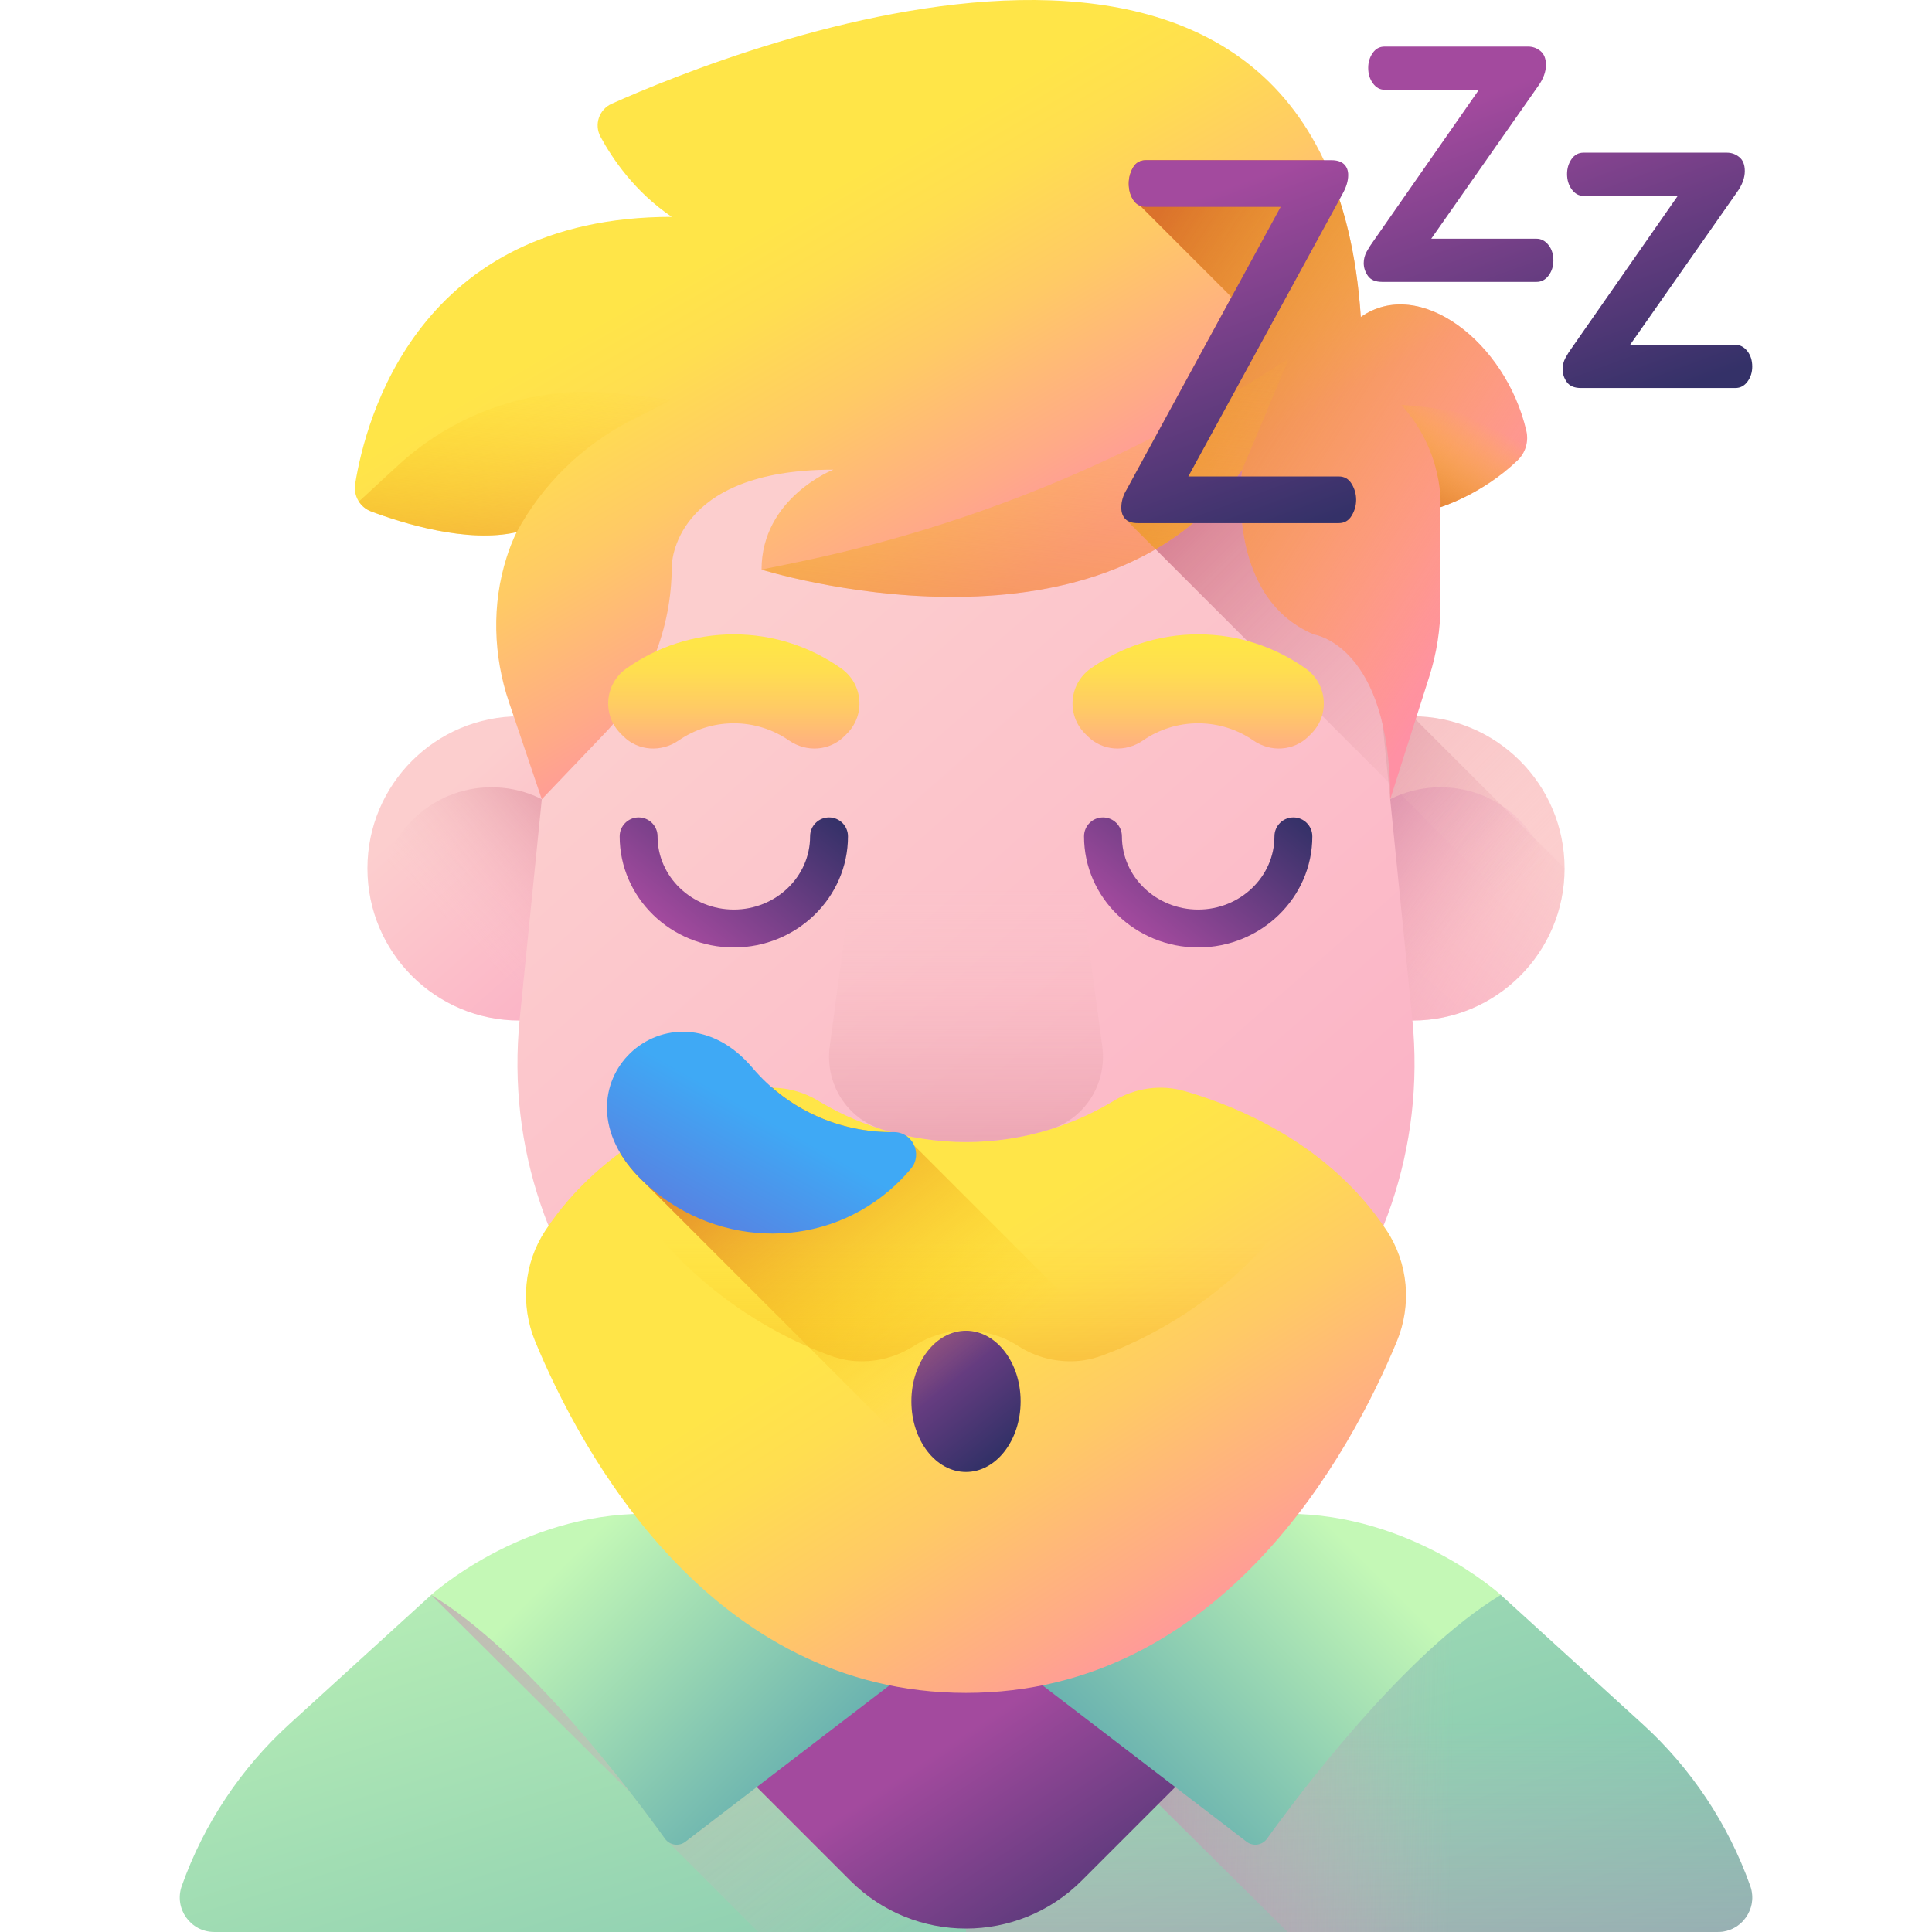 <svg id="Capa_1" enable-background="new 0 0 510 510" height="512" viewBox="0 0 510 510" width="512" xmlns="http://www.w3.org/2000/svg" xmlns:xlink="http://www.w3.org/1999/xlink"><linearGradient id="lg1"><stop offset="0" stop-color="#c4f8b6"/><stop offset="1" stop-color="#3b8eac"/></linearGradient><linearGradient id="SVGID_1_" gradientUnits="userSpaceOnUse" x1="204.731" x2="334.909" xlink:href="#lg1" y1="338.324" y2="759.343"/><linearGradient id="lg2"><stop offset="0" stop-color="#fba5c2" stop-opacity="0"/><stop offset="1" stop-color="#a34a9e"/></linearGradient><linearGradient id="SVGID_2_" gradientUnits="userSpaceOnUse" x1="301.051" x2="80.448" xlink:href="#lg2" y1="471.297" y2="194.463"/><linearGradient id="SVGID_3_" gradientUnits="userSpaceOnUse" x1="358.773" x2="358.773" xlink:href="#lg2" y1="454.794" y2="647.653"/><linearGradient id="SVGID_4_" gradientUnits="userSpaceOnUse" x1="383.571" x2="207.665" xlink:href="#lg2" y1="465.836" y2="462.129"/><linearGradient id="lg3"><stop offset="0" stop-color="#a34a9e"/><stop offset="1" stop-color="#343168"/></linearGradient><linearGradient id="SVGID_5_" gradientUnits="userSpaceOnUse" x1="249.58" x2="296.543" xlink:href="#lg3" y1="460.876" y2="531.32"/><linearGradient id="SVGID_6_" gradientUnits="userSpaceOnUse" x1="152.712" x2="242.924" xlink:href="#lg1" y1="408.93" y2="499.142"/><linearGradient id="SVGID_7_" gradientTransform="matrix(-1 0 0 1 -3847.351 0)" gradientUnits="userSpaceOnUse" x1="-4204.638" x2="-4114.427" xlink:href="#lg1" y1="408.93" y2="499.142"/><linearGradient id="lg4"><stop offset="0" stop-color="#fccece"/><stop offset="1" stop-color="#fba5c2"/></linearGradient><linearGradient id="SVGID_8_" gradientUnits="userSpaceOnUse" x1="118.364" x2="181.51" xlink:href="#lg4" y1="207.933" y2="279.521"/><linearGradient id="lg5"><stop offset="0" stop-color="#fccece" stop-opacity="0"/><stop offset="1" stop-color="#bb4966"/></linearGradient><linearGradient id="SVGID_9_" gradientUnits="userSpaceOnUse" x1="121.161" x2="175.54" xlink:href="#lg5" y1="245.987" y2="190.785"/><linearGradient id="SVGID_10_" gradientTransform="matrix(-1 0 0 1 -3933 0)" gradientUnits="userSpaceOnUse" x1="-4324.636" x2="-4261.491" xlink:href="#lg4" y1="207.933" y2="279.521"/><linearGradient id="SVGID_11_" gradientTransform="matrix(-1 0 0 1 -3933 0)" gradientUnits="userSpaceOnUse" x1="-4321.838" x2="-4267.46" xlink:href="#lg2" y1="245.987" y2="190.785"/><linearGradient id="SVGID_12_" gradientUnits="userSpaceOnUse" x1="418.089" x2="285.851" xlink:href="#lg5" y1="263.639" y2="175.068"/><linearGradient id="SVGID_13_" gradientUnits="userSpaceOnUse" x1="185.832" x2="416.94" xlink:href="#lg4" y1="163.882" y2="425.886"/><linearGradient id="SVGID_14_" gradientUnits="userSpaceOnUse" x1="412.791" x2="286.109" xlink:href="#lg5" y1="223.542" y2="96.86"/><linearGradient id="lg6"><stop offset="0" stop-color="#ffe548"/><stop offset=".176" stop-color="#ffde50"/><stop offset=".445" stop-color="#ffca65"/><stop offset=".771" stop-color="#ffaa87"/><stop offset="1" stop-color="#ff90a4"/></linearGradient><linearGradient id="SVGID_15_" gradientUnits="userSpaceOnUse" x1="248.42" x2="315.697" xlink:href="#lg6" y1="334.01" y2="440.756"/><linearGradient id="lg7"><stop offset="0" stop-color="#ffd00d" stop-opacity="0"/><stop offset="1" stop-color="#db722b"/></linearGradient><linearGradient id="SVGID_16_" gradientUnits="userSpaceOnUse" x1="255" x2="255" xlink:href="#lg7" y1="327" y2="409.006"/><linearGradient id="SVGID_17_" gradientUnits="userSpaceOnUse" x1="255" x2="255" xlink:href="#lg5" y1="234.391" y2="375"/><linearGradient id="SVGID_18_" gradientTransform="matrix(1 0 0 -1 0 465.882)" gradientUnits="userSpaceOnUse" x1="177.277" x2="208.58" xlink:href="#lg3" y1="220.318" y2="259.659"/><linearGradient id="SVGID_19_" gradientTransform="matrix(1 0 0 -1 0 465.882)" gradientUnits="userSpaceOnUse" x1="299.855" x2="331.158" xlink:href="#lg3" y1="220.318" y2="259.659"/><linearGradient id="SVGID_20_" gradientUnits="userSpaceOnUse" x1="210.298" x2="267.972" xlink:href="#lg6" y1="54.342" y2="154.035"/><linearGradient id="SVGID_21_" gradientUnits="userSpaceOnUse" x1="399.381" x2="290.381" xlink:href="#lg7" y1="151.197" y2="81.197"/><linearGradient id="SVGID_22_" gradientUnits="userSpaceOnUse" x1="275.186" x2="257.266" xlink:href="#lg7" y1="80.859" y2="245.229"/><linearGradient id="SVGID_23_" gradientUnits="userSpaceOnUse" x1="138.373" x2="128.251" xlink:href="#lg7" y1="97.468" y2="190.306"/><linearGradient id="SVGID_24_" gradientUnits="userSpaceOnUse" x1="387.692" x2="374.098" xlink:href="#lg7" y1="109.818" y2="137.625"/><linearGradient id="SVGID_25_" gradientUnits="userSpaceOnUse" x1="193.711" x2="193.711" xlink:href="#lg6" y1="170.538" y2="207.87"/><linearGradient id="SVGID_26_" gradientUnits="userSpaceOnUse" x1="316.289" x2="316.289" xlink:href="#lg6" y1="170.538" y2="207.87"/><linearGradient id="SVGID_27_" gradientUnits="userSpaceOnUse" x1="234.27" x2="264.754" xlink:href="#lg3" y1="343.868" y2="382.18"/><linearGradient id="SVGID_28_" gradientUnits="userSpaceOnUse" x1="257.543" x2="194.543" xlink:href="#lg7" y1="359.956" y2="280.956"/><linearGradient id="SVGID_29_" gradientUnits="userSpaceOnUse" x1="201.974" x2="175.474" y1="295.056" y2="342.056"><stop offset="0" stop-color="#3fa9f5"/><stop offset="1" stop-color="#666ad6"/></linearGradient><linearGradient id="SVGID_30_" gradientUnits="userSpaceOnUse" x1="312.485" x2="344.122" xlink:href="#lg3" y1="53.621" y2="139.494"/><linearGradient id="SVGID_31_" gradientUnits="userSpaceOnUse" x1="379.105" x2="410.742" xlink:href="#lg3" y1="29.815" y2="115.687"/><linearGradient id="SVGID_32_" gradientUnits="userSpaceOnUse" x1="415.998" x2="447.635" xlink:href="#lg3" y1="15.485" y2="101.358"/><path d="m433.594 455.105-37.424-34.092h-282.34l-37.424 34.092c-12.84 11.696-22.6 26.376-28.419 42.74-2.107 5.925 2.287 12.151 8.576 12.151h396.875c6.289 0 10.682-6.225 8.576-12.151-5.819-16.364-15.58-31.044-28.42-42.74z" fill="url(#SVGID_1_)"/><path d="m453.443 510h-253.291l-24.606-24.618c-1.928-2.694-5.03-6.909-8.948-11.975-.334-.198-52.772-52.389-52.772-52.389h282.346l37.422 34.085c6.414 5.846 12.074 12.445 16.845 19.626 4.77 7.18 8.663 14.942 11.568 23.123 2.114 5.919-2.285 12.148-8.564 12.148z" fill="url(#SVGID_2_)"/><path d="m433.594 455.105-37.424-34.092h-141.17v88.982h198.438c6.289 0 10.682-6.225 8.576-12.15-5.819-16.364-15.58-31.043-28.42-42.74z" fill="url(#SVGID_3_)"/><path d="m453.443 510h-113.551l-68.974-68.393 33.702-20.59h91.553l37.422 34.085c6.414 5.846 12.074 12.445 16.845 19.626.358.544.717 1.1 1.063 1.656.074.099.148.21.198.321.148.198.272.396.395.606 4.029 6.451 7.353 13.335 9.912 20.54 2.113 5.92-2.286 12.149-8.565 12.149z" fill="url(#SVGID_4_)"/><path d="m224.465 496.445-27.44-27.44 16.117-16.117c23.118-23.118 60.6-23.118 83.718 0l16.117 16.117-27.44 27.44c-16.866 16.865-44.208 16.865-61.072 0z" fill="url(#SVGID_5_)"/><path d="m239.086 441.611-58.153 44.56c-1.703 1.305-4.142.95-5.393-.793-8.055-11.229-36.268-49.018-61.71-64.364 0 0 23.503-21.422 56.459-21.422z" fill="url(#SVGID_6_)"/><path d="m270.914 441.611 58.153 44.56c1.703 1.305 4.142.95 5.393-.793 8.055-11.229 36.268-49.018 61.71-64.364 0 0-23.503-21.422-56.46-21.422z" fill="url(#SVGID_7_)"/><circle cx="137.159" cy="229.241" fill="url(#SVGID_8_)" r="40.166"/><circle cx="129.744" cy="237.274" fill="url(#SVGID_9_)" r="29.455"/><circle cx="372.841" cy="229.241" fill="url(#SVGID_10_)" r="40.166"/><circle cx="380.256" cy="237.274" fill="url(#SVGID_11_)" r="29.455"/><path d="m332.675 229.241c0 22.183 17.983 40.166 40.166 40.166s40.166-17.983 40.166-40.166l-40.166-40.166c-22.183.001-40.166 17.983-40.166 40.166z" fill="url(#SVGID_12_)"/><path d="m257.035 396.953h-4.07c-68.868 0-122.668-59.483-115.775-128.006l9.023-89.701c5.458-54.263 51.13-95.571 105.666-95.571h6.241c54.536 0 100.208 41.308 105.666 95.571l9.023 89.701c6.894 68.523-46.906 128.006-115.774 128.006z" fill="url(#SVGID_13_)"/><path d="m372.841 189.076c-2.734 0-5.404.276-7.985.796l-1.069-10.625c-3.428-34.08-22.721-63.046-50.107-79.882l-16.241 29.811c-.963 1.573-1.442 3.191-1.442 4.849 0 1.225.348 2.208 1.049 2.949 0 0 110.154 110.133 110.511 110.511.216.229.482.411.772.57 2.982-5.613 4.678-12.014 4.678-18.814 0-22.183-17.983-40.165-40.166-40.165z" fill="url(#SVGID_14_)"/><path d="m293.932 290.626c-.184.112-.369.223-.555.334-23.568 14.015-53.185 14.015-76.752 0-.186-.111-.371-.222-.555-.334-5.648-3.426-12.449-4.436-18.796-2.603-14.191 4.098-38.248 14.06-53.276 36.739-5.763 8.696-6.712 19.717-2.719 29.355 11.993 28.948 46.1 92.763 113.723 92.763s101.73-63.815 113.723-92.763c3.993-9.638 3.044-20.659-2.719-29.355-15.028-22.679-39.085-32.64-53.276-36.739-6.349-1.834-13.15-.824-18.798 2.603z" fill="url(#SVGID_15_)"/><path d="m218.729 357.706c1.972.729 4.01 1.281 6.102 1.501 5.696.599 11.493-.735 16.408-3.901 8.38-5.398 19.143-5.398 27.523 0 4.915 3.166 10.712 4.5 16.407 3.901 2.091-.22 4.13-.772 6.102-1.501 12.869-4.757 41.117-18.445 58.061-51.099-12.81-10.318-26.977-15.804-36.604-18.584-6.347-1.833-13.148-.823-18.796 2.603-.184.112-.369.223-.555.333-23.568 14.015-53.185 14.015-76.752 0-.186-.111-.371-.222-.555-.333-5.648-3.426-12.449-4.436-18.796-2.603-9.628 2.78-23.795 8.266-36.604 18.584 16.942 32.654 45.19 46.342 58.059 51.099z" fill="url(#SVGID_16_)"/><path d="m290.975 276.278-9.198-68.458h-53.554l-9.198 68.458c-1.298 9.659 4.469 18.984 13.783 21.853 14.435 4.445 29.949 4.445 44.384 0 9.314-2.868 15.081-12.194 13.783-21.853z" fill="url(#SVGID_17_)"/><path d="m193.711 250.102c-16.615 0-30.133-13.153-30.133-29.321 0-2.761 2.238-5 5-5s5 2.239 5 5c0 10.654 9.031 19.321 20.133 19.321s20.133-8.667 20.133-19.321c0-2.761 2.238-5 5-5s5 2.239 5 5c0 16.167-13.518 29.321-30.133 29.321z" fill="url(#SVGID_18_)"/><path d="m316.289 250.102c-16.615 0-30.133-13.153-30.133-29.321 0-2.761 2.238-5 5-5s5 2.239 5 5c0 10.654 9.031 19.321 20.133 19.321s20.133-8.667 20.133-19.321c0-2.761 2.238-5 5-5s5 2.239 5 5c0 16.167-13.518 29.321-30.133 29.321z" fill="url(#SVGID_19_)"/><path d="m400.635 121.486c-9.405 9.059-20.379 12.383-20.379 12.383v25.644c0 6.488-1.001 12.927-2.966 19.106l-10.307 32.367c0-40.685-20.12-43.502-20.12-43.502-23.889-10.06-18.946-43.502-18.946-43.502-37.904 54.378-126.887 26.373-126.887 26.373 0-18.958 18.958-26.373 18.958-26.373-42.477 0-42.662 25.113-42.662 25.545 0 16.388-6.315 32.157-17.648 44.009l-16.659 17.45-8.626-25.508c-4.214-12.421-4.622-25.904-.643-38.398.741-2.311 1.607-4.56 2.632-6.612-12.989 3.016-30.143-2.36-38.411-5.462-2.966-1.1-4.721-4.14-4.214-7.267 2.768-17.228 16.734-70.494 83.569-70.494-9.751-6.587-15.683-15.362-18.798-21.133-1.743-3.213-.395-7.217 2.929-8.713 32.17-14.385 188.853-77.365 197.764 56.281 15.51-10.913 38.312 6.686 43.7 30.081.643 2.794-.222 5.735-2.286 7.725z" fill="url(#SVGID_20_)"/><path d="m380.255 133.87s10.974-3.325 20.379-12.383c2.064-1.99 2.929-4.931 2.286-7.724-5.388-23.395-28.19-40.994-43.7-30.081-1.114-16.715-4.541-30.354-9.745-41.397h-46.925c-1.573 0-2.732.655-3.473 1.966-.744 1.31-1.114 2.709-1.114 4.194 0 1.661.393 3.102 1.179 4.325.481.75 1.095 1.267 1.838 1.557l23.836 23.836c.066.13.133.259.207.384l-27.585 50.632c-.963 1.573-1.442 3.191-1.442 4.849 0 1.225.348 2.208 1.049 2.949 0 0 3.008 3.007 8.01 8.009 8.624-5.014 16.47-11.832 22.861-21.001 0 0-4.944 33.443 18.946 43.503 0 0 18.715 2.634 20.04 39.338l1.067 1.067 9.32-29.269c1.965-6.179 2.966-12.618 2.966-19.107z" fill="url(#SVGID_21_)"/><path d="m327.916 123.983 12.359-29.451-1.305.852c-39.153 25.569-82.76 43.558-128.554 53.03l-9.386 1.942s88.982 28.005 126.886-26.373z" fill="url(#SVGID_22_)"/><path d="m177.325 105.494-14.16-1.607c-21.223-2.409-42.444 4.531-58.143 19.013l-10.283 9.487c.75 1.165 1.852 2.108 3.232 2.62 8.268 3.102 25.422 8.478 38.411 5.462 6.826-12.614 17.312-22.867 30.077-29.407z" fill="url(#SVGID_23_)"/><path d="m400.635 121.486c1.994-1.923 2.856-4.733 2.332-7.44-15.663-6.398-33.031-7.155-33.031-7.155 11.432 12.668 10.32 26.979 10.32 26.979s10.974-3.325 20.379-12.384z" fill="url(#SVGID_24_)"/><path d="m193.711 167.448c-10.589 0-20.393 3.351-28.414 9.05-5.687 4.041-6.391 12.22-1.458 17.153l.696.696c3.925 3.925 10.039 4.281 14.604 1.123 4.138-2.863 9.159-4.54 14.572-4.54s10.434 1.677 14.572 4.54c4.564 3.158 10.679 2.802 14.604-1.123l.696-.696c4.933-4.933 4.229-13.112-1.458-17.153-8.021-5.699-17.826-9.05-28.414-9.05z" fill="url(#SVGID_25_)"/><path d="m316.289 167.448c-10.589 0-20.393 3.351-28.414 9.05-5.687 4.041-6.391 12.22-1.458 17.153l.696.696c3.925 3.925 10.039 4.281 14.604 1.123 4.138-2.863 9.159-4.54 14.572-4.54s10.434 1.677 14.572 4.54c4.564 3.158 10.679 2.802 14.604-1.123l.696-.696c4.933-4.933 4.229-13.112-1.458-17.153-8.021-5.699-17.825-9.05-28.414-9.05z" fill="url(#SVGID_26_)"/><ellipse cx="255" cy="369.921" fill="url(#SVGID_27_)" rx="14.418" ry="18.641"/><path d="m163.674 304.282c1.467 2.49 3.43 4.987 5.974 7.434l126.415 126.416c18.583-8.392 33.366-21.87 44.829-36.186l-99.581-99.581c-.459-1.044-1.211-1.953-2.18-2.589-1.304-.28-2.604-.586-3.895-.936-10.846-.018-21.626-3.687-30.362-10.844-.182-.167-.365-.326-.549-.486-.117-.134-.238-.25-.356-.38-2.243-.03-4.498.256-6.698.891-8.878 2.566-21.62 7.426-33.597 16.261z" fill="url(#SVGID_28_)"/><path d="m198.633 281.872c9.648 11.377 23.452 17.148 37.287 16.975 4.972-.062 7.738 5.839 4.549 9.653-1.717 2.053-3.63 3.99-5.735 5.785-19.03 16.216-47.066 14.763-65.086-2.569-25.914-24.925 7.579-55.084 28.985-29.844z" fill="url(#SVGID_29_)"/><path d="m313.69 125.769h39.712c1.484 0 2.621.655 3.408 1.966.786 1.311 1.179 2.709 1.179 4.194 0 1.487-.393 2.883-1.179 4.194s-1.923 1.966-3.408 1.966h-53.08c-1.487 0-2.578-.371-3.276-1.114-.7-.741-1.049-1.724-1.049-2.949 0-1.659.479-3.277 1.442-4.849l40.629-74.574h-35.518c-1.487 0-2.621-.61-3.408-1.835-.786-1.223-1.179-2.664-1.179-4.325 0-1.485.37-2.883 1.114-4.194.741-1.311 1.9-1.966 3.473-1.966h48.886c1.485 0 2.599.35 3.342 1.048.742.7 1.114 1.661 1.114 2.883 0 1.573-.524 3.277-1.573 5.112z" fill="url(#SVGID_30_)"/><path d="m405.599 63.013c1.222 0 2.271.547 3.145 1.638.873 1.094 1.311 2.47 1.311 4.128 0 1.487-.415 2.798-1.245 3.932-.832 1.136-1.9 1.704-3.211 1.704h-40.76c-1.748 0-2.994-.524-3.735-1.573-.743-1.048-1.114-2.183-1.114-3.408 0-1.048.262-2.052.786-3.014.524-.96 1.048-1.79 1.573-2.49l28.047-40.236h-24.902c-1.225 0-2.25-.567-3.08-1.704-.832-1.135-1.245-2.49-1.245-4.063 0-1.485.393-2.795 1.179-3.932.786-1.134 1.835-1.704 3.146-1.704h37.877c1.222 0 2.314.393 3.276 1.18.96.786 1.442 2.011 1.442 3.669 0 1.835-.7 3.715-2.097 5.636l-28.178 40.236h27.785z" fill="url(#SVGID_31_)"/><path d="m458.091 91.024c1.222 0 2.271.547 3.145 1.638.873 1.094 1.311 2.47 1.311 4.128 0 1.487-.415 2.798-1.245 3.932-.832 1.136-1.9 1.704-3.211 1.704h-40.76c-1.748 0-2.994-.524-3.735-1.573-.743-1.048-1.114-2.183-1.114-3.408 0-1.048.262-2.052.786-3.014.524-.96 1.048-1.79 1.573-2.49l28.047-40.236h-24.901c-1.225 0-2.251-.567-3.08-1.704-.832-1.135-1.245-2.49-1.245-4.063 0-1.485.393-2.795 1.179-3.932.786-1.134 1.835-1.704 3.146-1.704h37.877c1.222 0 2.314.393 3.276 1.18.96.786 1.442 2.011 1.442 3.669 0 1.835-.7 3.715-2.097 5.636l-28.178 40.236h27.784z" fill="url(#SVGID_32_)"/></svg>